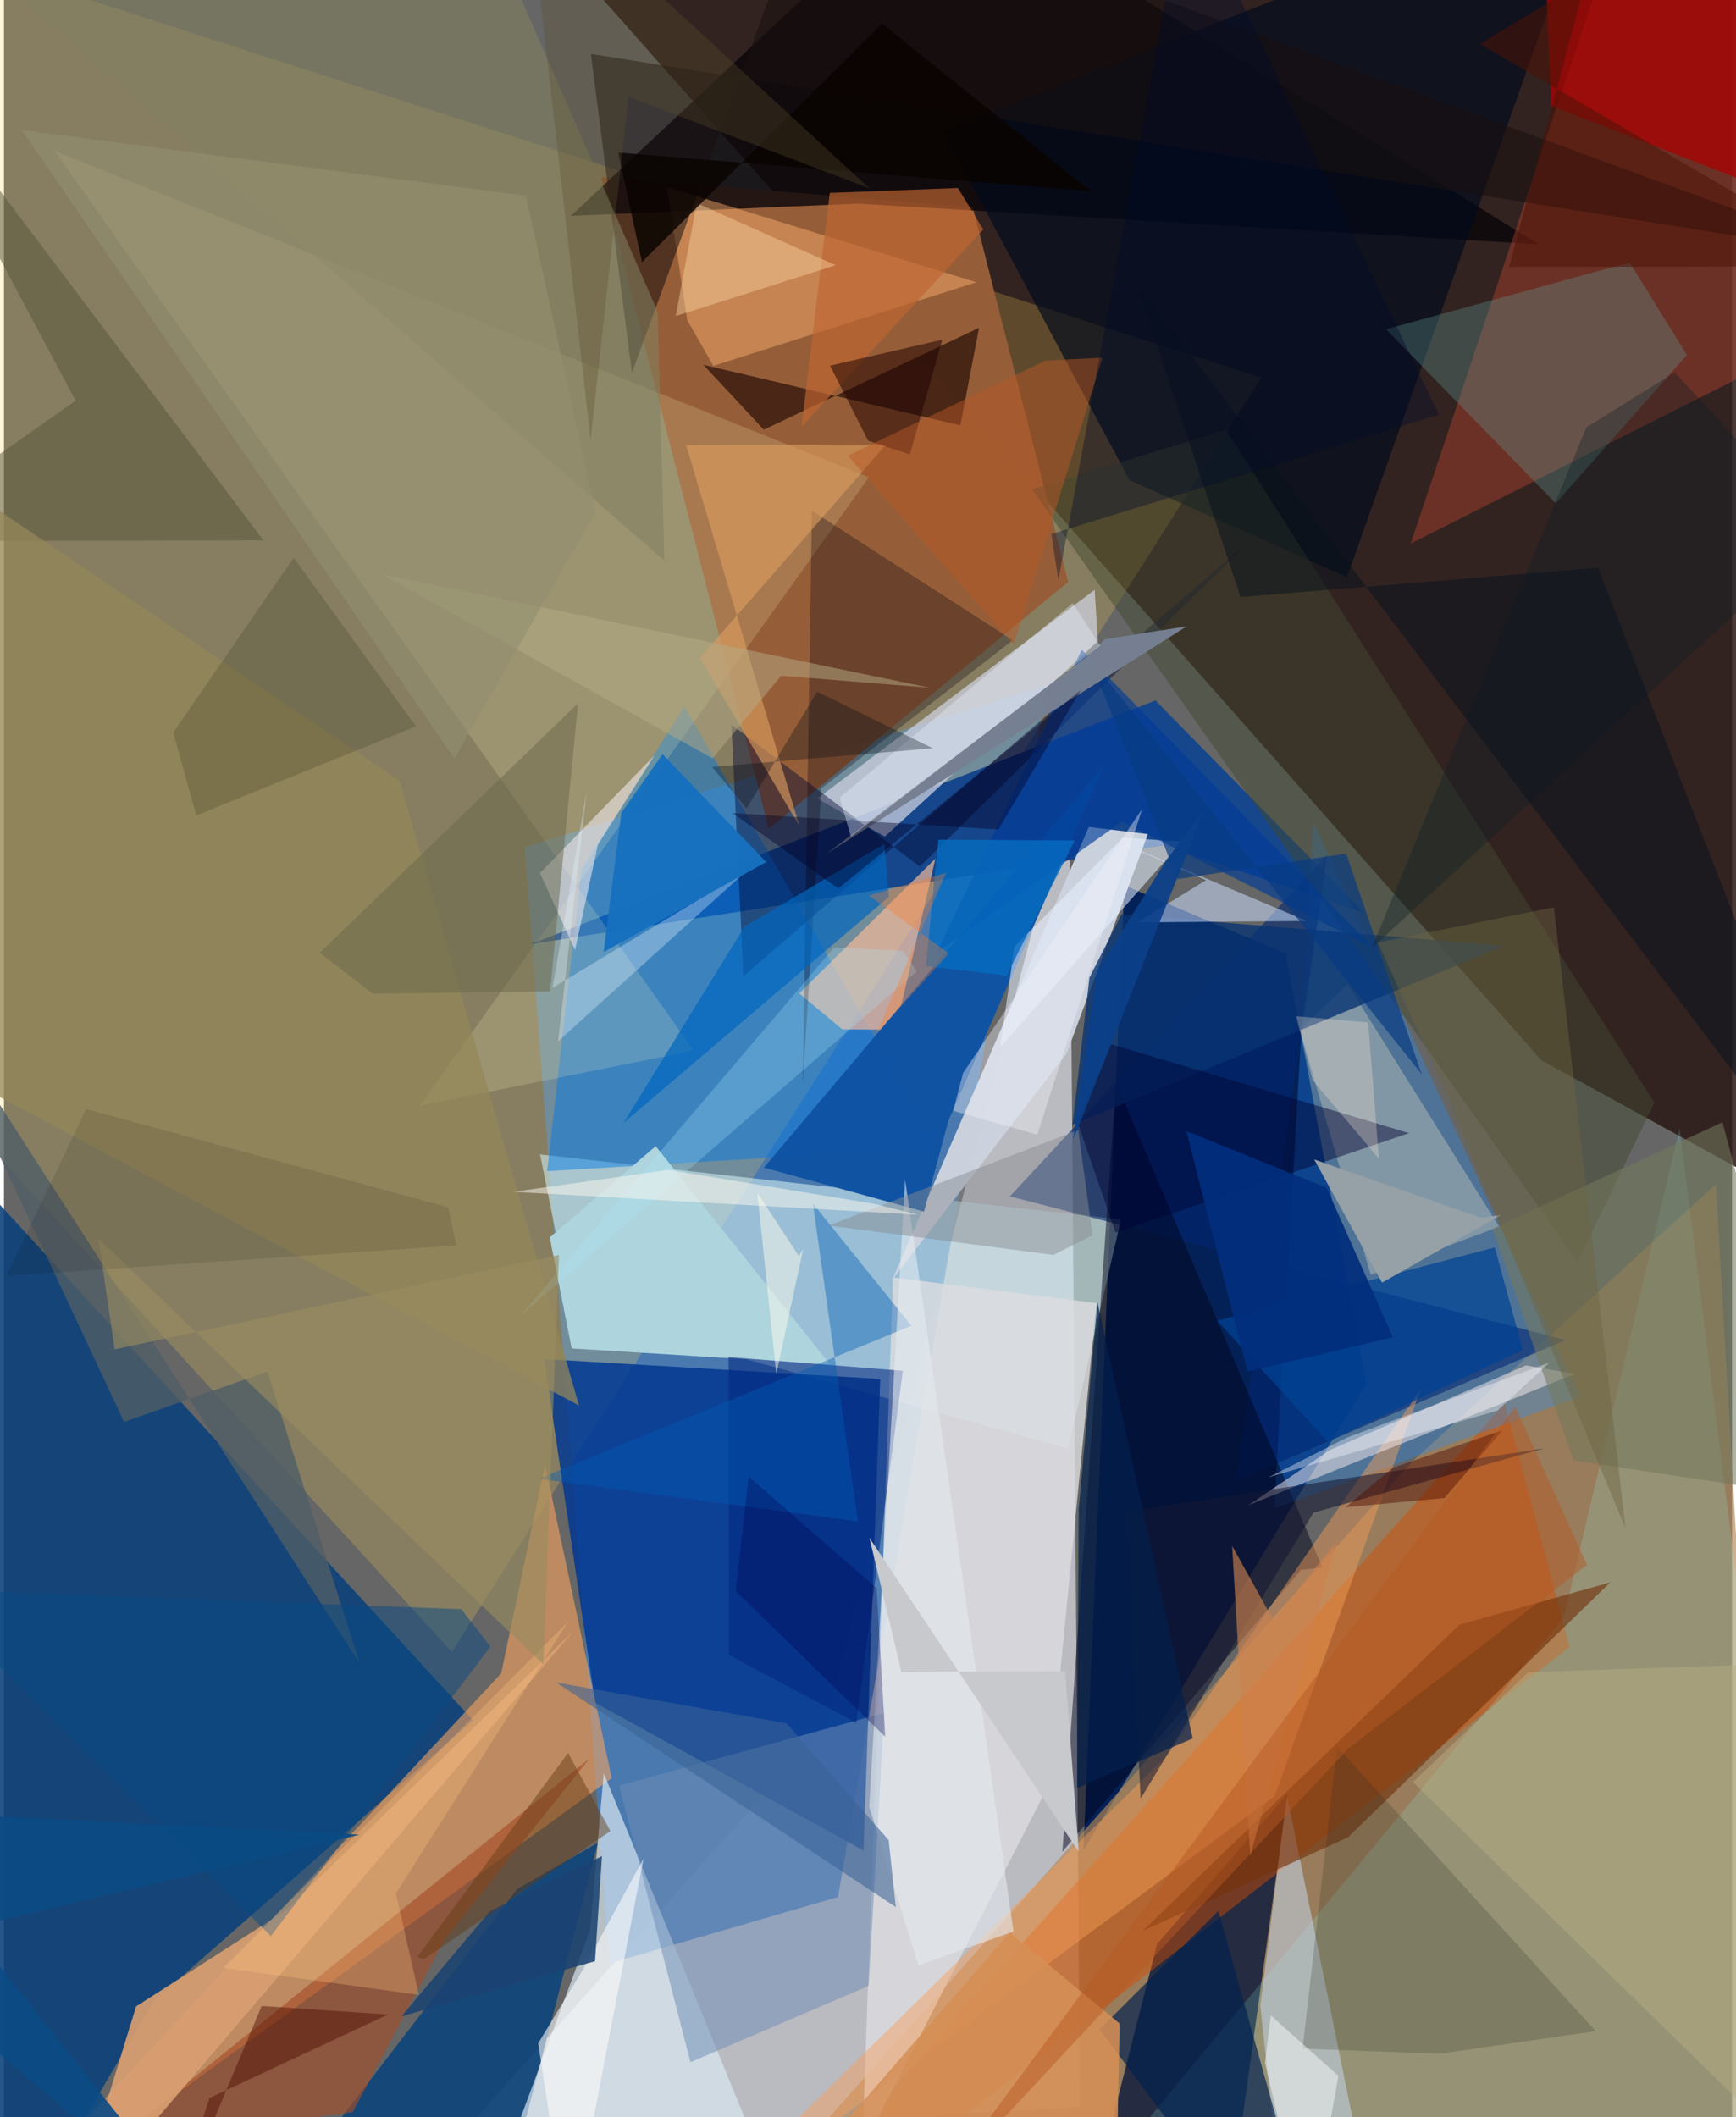 <svg xmlns="http://www.w3.org/2000/svg" width="228" height="278" viewBox="0 0 836 1024"><path fill="#656665" d="M0 0h836v1024H0z"/><path fill="#291816" fill-opacity=".855" d="M891.731-53.96l-16.33 639.01-131.71-72.29L237.755-59.114z"/><path fill="#dadbe5" fill-opacity=".722" d="M515.458 381.208l-118.46 453.707-179.707 201.96 303.272-17.857z"/><path fill="#467bb4" fill-opacity=".914" d="M504.496 331.512L403.484 917.497l-110.542 32.15-41.053-539.85z"/><path fill="#021f57" fill-opacity=".965" d="M541.988 428.203l-19.755 466.675 136.859-225.546-38.964-208.057z"/><path fill="#ffd454" fill-opacity=".22" d="M-38.175-25.674L-62 494.416l278.658 304.565 391.655-616.297z"/><path fill="#0b417a" fill-opacity=".882" d="M2.78 1086l69.585-118.022L227.01 832.14-50.056 530.272z"/><path fill="#b38857" fill-opacity=".659" d="M857.694 1086l-29.543-513.237-146.498 133.81-287.59 323.326z"/><path fill="#cde9ed" fill-opacity=".612" d="M514.772 700.626l25.625-110.798-281.015-31.466 15.047 75.553z"/><path fill="#003791" fill-opacity=".839" d="M261.322 657.33l162.6 9.603-8.102 228.109-129.834-71.518z"/><path fill="#16468b" fill-opacity=".992" d="M254.861 456.642l302.194-117.837 101.092 102.83-96.857-32.766z"/><path fill="#ffa55e" fill-opacity=".569" d="M-17.422 1086L294.01 860.026l-32.234-151.453-21.24 100.787z"/><path fill="#071639" fill-opacity=".788" d="M590.622 1086l30.356-218.376-63.159 72.698L520.79 1086z"/><path fill="#965f39" fill-opacity=".996" d="M468.68 100.184L288.973 85.608l81.031 315.246 144.835-119.398z"/><path fill="#cbd2dd" fill-opacity=".988" d="M429.61 619.166l95.243-219.186 28.552 3.45-39.249 105.993z"/><path fill="#09060b" fill-opacity=".804" d="M742.403 118.16L412.91 98.48l-138.655 5.927L451.77-62z"/><path fill="#d34c00" fill-opacity=".459" d="M383.345 1086l374.053-289.384-31.43-117.893-295.6 330.92z"/><path fill="#007ae6" fill-opacity=".471" d="M262.768 566.438l188.974-11.34-122.53-213.368-49.863 78.896z"/><path fill="#fc5534" fill-opacity=".29" d="M780.246-35.164l-99.684 298.033 160.838-81.1L898-29.964z"/><path fill="#2191ff" fill-opacity=".322" d="M730.132 607.096l32.61 68.234-148.215 54.343 18.844-332.252z"/><path fill="#dcdce0" fill-opacity=".808" d="M528.575 630.248l-98.443-12.417-14.927 421.42 90.48-176.462z"/><path fill="#104579" fill-opacity=".933" d="M287.323 891.305L236.506 1086l-92.166-37.19 103.93-135.208z"/><path fill="#fdf8bc" fill-opacity=".18" d="M24.352 72.92l394.105 157.893-217.411 304 132.618-26.745z"/><path fill="#01091c" fill-opacity=".671" d="M649.732 279.147L544.5 232.239 454.414 63.507 770.796-62z"/><path fill="#d9e7f2" fill-opacity=".69" d="M283.536 933.668L227.087 1086H383.61l-93.454-228.402z"/><path fill="#8efffb" fill-opacity=".165" d="M754.653 782.034l55.964-236.28L878.834 1086H503.01z"/><path fill="#cfd2e1" fill-opacity=".733" d="M393.466 386.233l32.679 18.426 103.046-94.467-1.53-24.9z"/><path fill="#002671" fill-opacity=".584" d="M640.195 413.458L486.639 578.645l268.894 69.462-159.52 68.101z"/><path fill="#ffb171" fill-opacity=".451" d="M330.58 154.9l12.62 22.036 127.255-40.421-149.707-46.07z"/><path fill="#f9ba98" fill-opacity=".675" d="M431.354 498.037l-25.829-.182-20.823-17.4 65.92-65.217z"/><path fill="#cbe0fd" fill-opacity=".478" d="M664.865 1086l-44.147-217.599-12.932 101.737 11.563 105.424z"/><path fill="#1053a3" fill-opacity=".992" d="M367.626 564.722l77.45 21.3 11.808-43.962 75.302-171.988z"/><path fill="#00031c" fill-opacity=".49" d="M637.854 758.182l-10.33 1.098-115.458 136.316 25.89-372.064z"/><path fill="#aa0200" fill-opacity=".749" d="M865.15-62H743.763l4.787 113.2L898 109.253z"/><path fill="#f89d57" fill-opacity=".451" d="M563.004 848.8L321.574 1086l293.19-217.395 70.585-196.534z"/><path fill="#000632" fill-opacity=".435" d="M603.065 261.332L357.747 472.014l-5.809-121.5 91.147 68.6z"/><path fill="#72320c" fill-opacity=".627" d="M550.957 933.863l153.16-148.026 72.981-20.505-126.904 123.32z"/><path fill="#a54c28" fill-opacity=".631" d="M52.363 1036.697l230.929-186.213-70.118 87.523-44.447 83.55z"/><path fill="#210a06" fill-opacity=".655" d="M462.665 205.747l9.076-47.2-104.16 49.268-29.275-31.407z"/><path fill="#d99f71" fill-opacity=".91" d="M136.082 924.191l139.626-135.523-243.58 285.063 31.81-103.315z"/><path fill="#f3e5c4" fill-opacity=".314" d="M661.214 616.611l-34.24-118.546 23.067-22.009 73.262 117.273z"/><path fill="#083472" fill-opacity=".792" d="M725.715 457.425l-184.984-15.282-15.611 30.708-8.198 71.134z"/><path fill="#fff3f1" fill-opacity=".486" d="M641.461 701.33l94.84-40.95 23.72 4.137-158.035 63.52z"/><path fill="#609a94" fill-opacity=".325" d="M750.71 243.437l-82.107-84.202 117.876-32.296 27.65 44.749z"/><path fill="#6e8db5" fill-opacity=".518" d="M297.612 863.616l34.5 133.79 86.2-36.93 7.534-132.025z"/><path fill="#424830" fill-opacity=".486" d="M497.3 236.693l264.043 373.691 37.097-77.113-207.216-325.338z"/><path fill="#19100f" fill-opacity=".541" d="M898 123.59L392.416-62 303.79 180.418 283.93 26.075z"/><path fill="#aed4dd" d="M274.628 652.187l125.03 7.75-84.366-105.586-51.265 44.162z"/><path fill="#cbdefd" fill-opacity=".537" d="M630.227 445.435L527.979 402.21l53.577 23.477-33.341 20.432z"/><path fill="#090010" fill-opacity=".298" d="M386.41 524.23l9.074-142.948 92.589-71.617-97.186-62.586z"/><path fill="#f1e9ed" fill-opacity=".58" d="M276.272 459.499l-16.959-37.222 55.432-56.968-27.391 43.196z"/><path fill="#02277f" fill-opacity=".565" d="M412.362 833.231l22.5-170.216-84.296-6.676.143 144.127z"/><path fill="#293021" fill-opacity=".22" d="M628.229 990.884l66.119 2.437 75.73-10.903-125.096-137.573z"/><path fill="#002150" fill-opacity=".682" d="M530.065 981.501l57.436-57.264 33.477 119.871L607.8 1086z"/><path fill="#0065be" fill-opacity=".702" d="M299.744 543.115L428.09 433.796l-2.132-25.619-67.7 39.987z"/><path fill="#58573c" fill-opacity=".525" d="M34.683 193.786L-62 12.534l187.564 248.834L-62 261.72z"/><path fill="#bf6532" fill-opacity=".675" d="M461.5 90.922l-61.989 2.373-13.65 113.137 87.918-95.457z"/><path fill="#da9b5f" fill-opacity=".639" d="M426.765 214.98l-90.09 103.197 48.162 81.416-54.806-184.331z"/><path fill="#e8f0ff" fill-opacity=".553" d="M570.02 407.04l-88.055 99.406 6.835-48.568 52.479-52.711z"/><path fill="#948759" fill-opacity=".737" d="M-62 206.723l253.439 170.956 86.756 302.116-300.331-159.893z"/><path fill="#d58f56" fill-opacity=".875" d="M355.163 1086l131.37-151.374 53.202 44.076L537.61 1086z"/><path fill="#08131c" fill-opacity=".518" d="M898 599.716l-126.787-325.11-173.018 14.156-50.34-151.985z"/><path fill="#141832" fill-opacity=".565" d="M633.493 731.622l111.406-31.05-201.858 30.46 6.859 138.93z"/><path fill="#000333" fill-opacity=".455" d="M537.76 596.167l141.996-48.123-144.443-43.107-16.188 37.151z"/><path fill="#003c98" fill-opacity=".643" d="M521.404 314.292l141.1 144.197-121.557-61.157-89.951 63.743z"/><path fill="#6c694c" fill-opacity=".522" d="M178.422 480.616l-25.66-19.779 124.943-120.635-13.506 139.366z"/><path fill="#004295" fill-opacity=".725" d="M640.358 697.317l-53.46-58.574 134.297-35.401 13.587 49.578z"/><path fill="#b7ad84" fill-opacity=".498" d="M681.64 861.927l55.72-53.1 111.565-3.784L898 1073.502z"/><path fill="#fbfbfc" fill-opacity=".588" d="M280.263 952.31l-21.83 35.987L273.424 1086l35.968-187.031z"/><path fill="#e1f5ff" fill-opacity=".341" d="M265.356 477.786l94.037-56.685-91.325 82.543 13.824-120.891z"/><path fill="#005bb7" fill-opacity=".408" d="M438.971 641.202l-47.643-59.113 21.774 153.8-154.372-20.648z"/><path fill="#505d66" fill-opacity=".796" d="M171.99 804.393l-44.543-141.032-69.36 24.354-102.929-219.951z"/><path fill="#e4eaf0" fill-opacity=".592" d="M488.416 934.223l-52.458-363.667-17.346 303.398 23.808 76.565z"/><path fill="#1770be" fill-opacity=".98" d="M298.683 393.108l19.913-28.316 50.187 52.119-78.712 43.6z"/><path fill="#1b4372" fill-opacity=".871" d="M235.058 924.417l54.232-26.674-3.35 50.813-93.653 26.67z"/><path fill="#ffdaa8" fill-opacity=".408" d="M324.985 152.886l13.38-71.973-3.182 17.336 67.194 30.032z"/><path fill="#084885" fill-opacity=".486" d="M-39.852 768.606l261.102 9.68 14.084 18.103-106.252 140.046z"/><path fill="#82815f" fill-opacity=".569" d="M-62-62h285.401l92.819 212.695 3.268 120.512z"/><path fill="#1f0300" fill-opacity=".522" d="M453.94 164.28l-15.677 55.525-20.184-6.628-18.445-36.336z"/><path fill="#888b91" fill-opacity=".475" d="M507.716 606.984l-108.808-14.246 120.803-46.2 6.91 50.917z"/><path fill="#3a6396" fill-opacity=".569" d="M428.016 890.025l3.429 32.353L267.2 813.76l111.367 19.737z"/><path fill="#b65727" fill-opacity=".494" d="M488.498 311.736l42.963-138.746-27.563 1.39-95.657 46.063z"/><path fill="#151d07" fill-opacity=".169" d="M199.343 351.325l-106.338 43.07-11.098-40.12 58.268-84.504z"/><path fill="#74795d" fill-opacity=".573" d="M831.347 542.78l48.688 181.742-120.725-18.14-39.169-112.113z"/><path fill="#663a15" fill-opacity=".467" d="M272.904 847.814l-72.892 98.7 3.114 1.163 90.237-62.05z"/><path fill="#c8c9cd" d="M418.688 743.804l15.459 64.786 79.26-.2 6.518 87.203z"/><path fill="#aae9fb" fill-opacity=".259" d="M401.65 458.202L249.856 636.424l191.792-166.626-6.866-9.939z"/><path fill="#b4aa85" fill-opacity=".506" d="M342.818 366.823L182.836 277.69l265.215 54.963-72.047-5.835z"/><path fill="#063b82" fill-opacity=".675" d="M525.04 318.154L685.9 519.637l-36.594-106.794-81.585 12.34z"/><path fill="#04204d" fill-opacity=".71" d="M519.95 729.911l-.817 134.852 55.948-23.919L529.01 629.7z"/><path fill="#056cc1" fill-opacity=".804" d="M518.03 406.49l-32.999 65.362-39.01-4.62 6.02-61.095z"/><path fill="#022e7d" fill-opacity=".937" d="M671.96 646.81l-32.093-72.33-67.851-27.433L601.55 663.39z"/><path fill="#cd824d" fill-opacity=".635" d="M614.154 783.746l30.907-38.744-42.125 152.52-8.768-149.842z"/><path fill="#768092" fill-opacity=".996" d="M572.147 302.968L398.14 412.778l125.525-95.035 8.99-8.583z"/><path fill="#030025" fill-opacity=".412" d="M481.102 401.193l-128.603-7.916 51.135 36.493 117.315-96.048z"/><path fill="#ffeed9" fill-opacity=".282" d="M659.944 494.572l5.242 65.893-32.185-38.13-7.86-30.821z"/><path fill="#560e00" fill-opacity=".471" d="M671.845 709.924l53.052-18.12-27.971 32.722-47.929 4.494z"/><path fill="#4d0c00" fill-opacity=".447" d="M124.704 970.19l61.049 4.165-86.33 40.382L76.015 1086z"/><path fill="#090300" fill-opacity=".812" d="M525.771 92.51L424.738 11.409 308.643 126.763l-11.491-52.977z"/><path fill="#f9fcfd" fill-opacity=".475" d="M645.565 1004.033L630.905 1086l-20.85-88.196 2.82-22.998z"/><path fill="#ffc67f" fill-opacity=".306" d="M272.869 784.378L106.11 951.725l94.61 13.138-11.087-49.064z"/><path fill="#9a8d60" fill-opacity=".62" d="M260.946 805.022l7.51-198.048-214.93 45.658-7.796-53.474z"/><path fill="#fff9ee" fill-opacity=".494" d="M441.968 587.515l-195.508-11.08 74.957-10.608L421.56 582.35z"/><path fill="#96a1a7" d="M666.667 620.374l57.626-32.742-9.683 1.38-80.748-28.226z"/><path fill="#5c502c" fill-opacity=".322" d="M252.495-62L418.71 91.104l-116.607-44.26-18.288 165.823z"/><path fill="#f6f7ff" fill-opacity=".388" d="M747.645 658.993l-25.17 23.26-110.765 32.29 38.279-19.346z"/><path fill="#fe7b25" fill-opacity=".329" d="M418.5 433.14l38.587 28.013-35.073 38.83 33.727-77.813z"/><path fill="#4d1306" fill-opacity=".537" d="M713.988 21.232l51.267-30.826-37.083 138.695 169.828-.32z"/><path fill="#f0f0f7" fill-opacity=".4" d="M550.649 391.264l-86.628 127.644-4.855 18.334 40.709 11.6z"/><path fill="#000552" fill-opacity=".318" d="M354.01 769.565l6.229-55.374 61.922 53.89 4.193 71.943z"/><path fill="#0b4b84" fill-opacity=".902" d="M172.082 887.382L-62 875.632 99.647 1078.9-62 943.257z"/><path fill-opacity=".098" d="M39.728 536.4l175.143 47.48 3.949 18.51L1.15 617.086z"/><path fill="#e7eefb" fill-opacity=".388" d="M404.292 385.765l5.447 18.907 120.593-92.355-13.267-20.595z"/><path fill="#fffeec" fill-opacity=".49" d="M384.557 607.497l-20.077-30.522 9.138 87.54 13.062-60.435z"/><path fill="#6c6343" fill-opacity=".443" d="M664.663 455.798l85.17-16.934 34.664 300.53-87.514-211.944z"/><path fill="#000b16" fill-opacity=".318" d="M393.402 334.547l55.93 27.371-106.758 9.016 16.679 20.055z"/><path fill="#000d2b" fill-opacity=".38" d="M572.018-54.782l122.14 255.272-187.44 57.835 3.392 22.303z"/><path fill="#0a3f8a" fill-opacity=".918" d="M561.845 416.743l19.028-25.582-63.53 159.924 11.212-80.844z"/><path fill="#b75823" fill-opacity=".471" d="M765.834 756.829l-34.759-76.424-280.57 379.534 199.792-214.125z"/><path fill="#928f70" fill-opacity=".631" d="M8.705 62.97l243.748 31.708 33.778 152.849-68.335 119.325z"/><path fill="#0c1c26" fill-opacity=".329" d="M880.024 257.781L661.675 458.624l103.813-251.889 42.806-26.662z"/></svg>